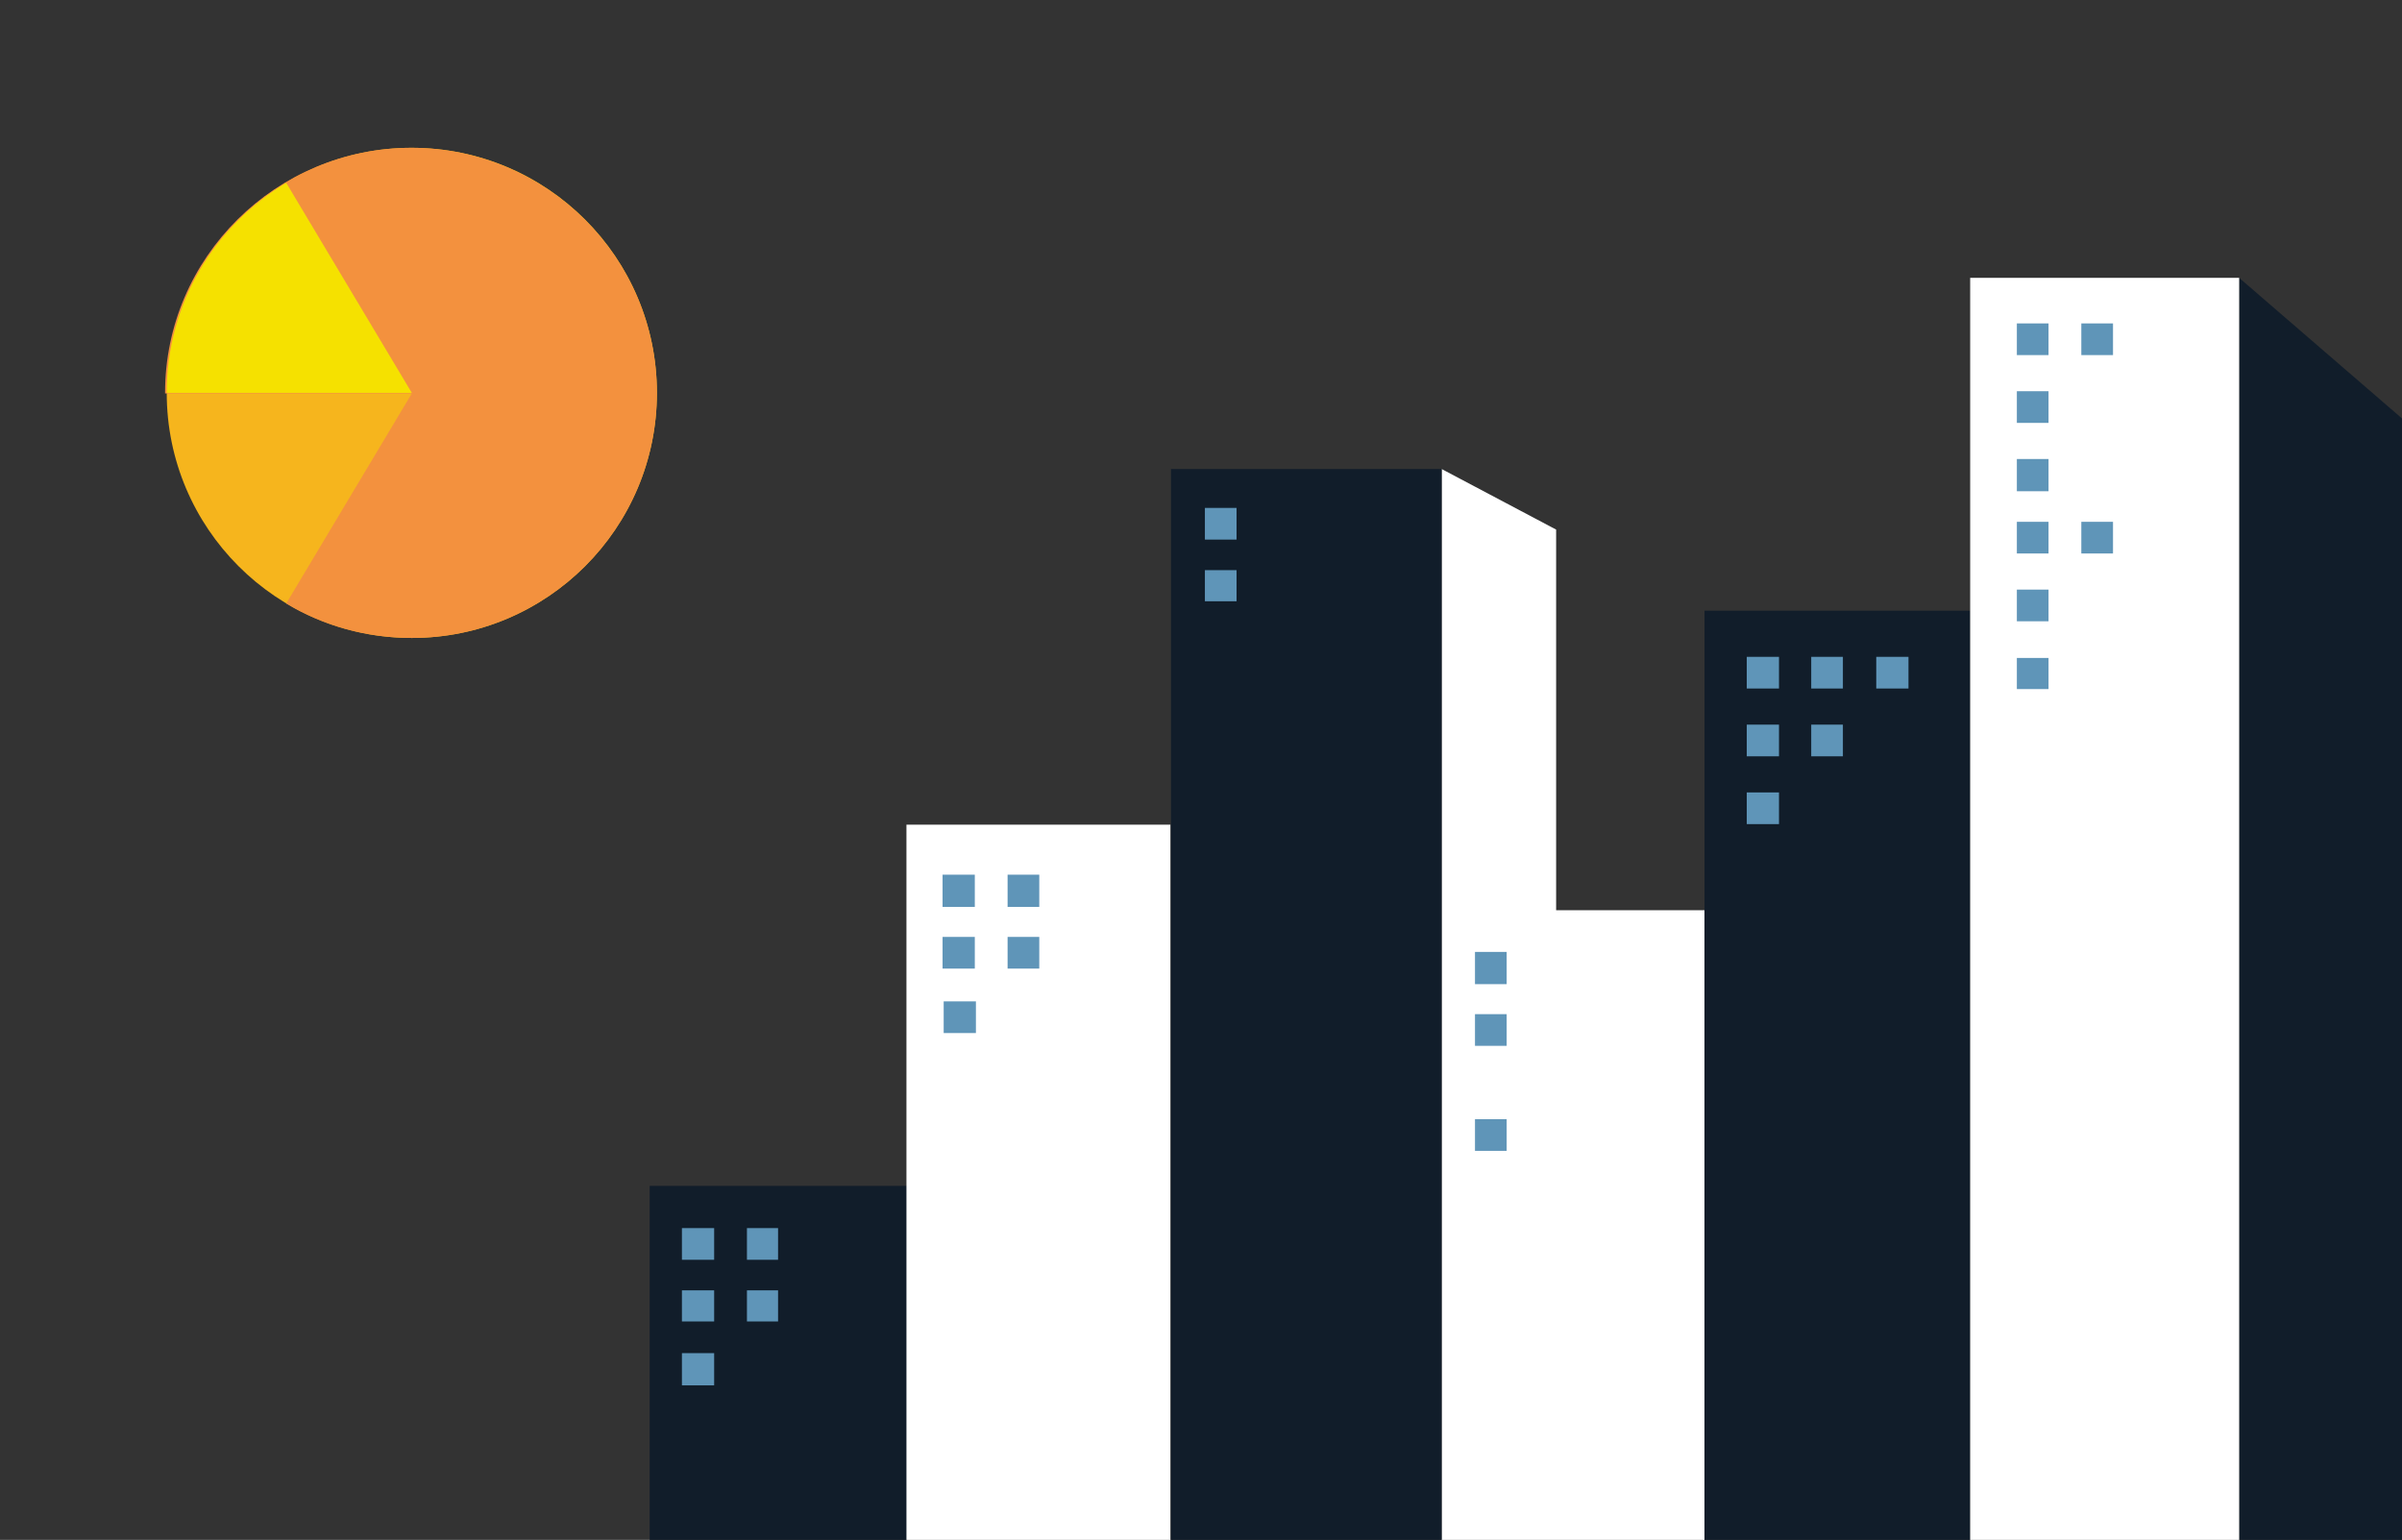 <?xml version="1.0" encoding="utf-8"?>
<!-- Generator: Adobe Illustrator 17.1.0, SVG Export Plug-In . SVG Version: 6.00 Build 0)  -->
<!DOCTYPE svg PUBLIC "-//W3C//DTD SVG 1.1//EN" "http://www.w3.org/Graphics/SVG/1.1/DTD/svg11.dtd">
<svg version="1.1" id="Layer_10_1_" xmlns="http://www.w3.org/2000/svg" xmlns:xlink="http://www.w3.org/1999/xlink" x="0px"
	 y="0px" viewBox="54.1 47.4 432.2 277.1" enable-background="new 54.1 47.4 432.2 277.1" xml:space="preserve">
<rect x="54.1" y="47.4" width="432.2" height="277.1" fill="#333333" stroke="none"/>
<g id="graphic_detail">
	<g>
		<g>
			<g>
				<g>
					<g>
						<g>
							<g>
								<polygon fill="#FFFFFF" points="360.8,324.5 313.5,324.5 313.5,131.8 334.1,142.7 334.1,211.2 360.8,211.2 								"/>
								<polygon fill="#111D2A" points="486.3,122.7 486.3,324.5 457,324.5 457,97.4 								"/>
								<rect x="171" y="260.8" fill="#111D2A" width="46.3" height="63.7"/>
								<rect x="217.2" y="195.8" fill="#FFFFFF" width="47.5" height="128.7"/>
								<polygon fill="#111D2A" points="313.5,131.8 313.5,324.5 264.8,324.5 264.8,131.8 								"/>
								<polygon fill="#111D2A" points="408.6,157.3 408.6,324.5 360.8,324.5 360.8,157.3 								"/>
								<polygon fill="#FFFFFF" points="457,97.4 457,324.5 408.6,324.5 408.6,97.4 								"/>
							</g>
						</g>
					</g>
				</g>
				<g>
					<g>
						<g>
							<polygon fill="#5F95B8" points="223.7,204.8 229.5,204.8 229.5,210.6 223.7,210.6 							"/>
							<path fill="#5F95B8" d="M226.6,207.7"/>
						</g>
					</g>
					<g>
						<g>
							<polygon fill="#5F95B8" points="235.4,204.8 241.1,204.8 241.1,210.6 235.4,210.6 							"/>
							<path fill="#5F95B8" d="M238.3,207.7"/>
						</g>
					</g>
					<g>
						<g>
							<polygon fill="#5F95B8" points="223.7,216 229.5,216 229.5,221.7 223.7,221.7 							"/>
							<path fill="#5F95B8" d="M226.6,218.9"/>
						</g>
					</g>
					<g>
						<g>
							<polygon fill="#5F95B8" points="235.4,216 241.1,216 241.1,221.7 235.4,221.7 							"/>
							<path fill="#5F95B8" d="M238.3,218.9"/>
						</g>
					</g>
					<g>
						<g>
							<polygon fill="#5F95B8" points="223.9,227.6 229.7,227.6 229.7,233.3 223.9,233.3 							"/>
							<path fill="#5F95B8" d="M226.8,230.4"/>
						</g>
					</g>
				</g>
				<g>
					<g>
						<g>
							<polygon fill="#5F95B8" points="270.9,138.8 276.6,138.8 276.6,144.5 270.9,144.5 							"/>
							<path fill="#5F95B8" d="M273.7,141.6"/>
						</g>
					</g>
					<g>
						<g>
							<polygon fill="#5F95B8" points="270.9,150 276.6,150 276.6,155.6 270.9,155.6 							"/>
							<path fill="#5F95B8" d="M273.7,152.8"/>
						</g>
					</g>
				</g>
				<g>
					<g>
						<g>
							<polygon fill="#5F95B8" points="319.5,218.7 325.2,218.7 325.2,224.5 319.5,224.5 							"/>
							<path fill="#5F95B8" d="M322.3,221.6"/>
						</g>
					</g>
					<g>
						<g>
							<polygon fill="#5F95B8" points="319.5,229.9 325.2,229.9 325.2,235.6 319.5,235.6 							"/>
							<path fill="#5F95B8" d="M322.3,232.8"/>
						</g>
					</g>
				</g>
				<g>
					<g>
						<g>
							<polygon fill="#5F95B8" points="319.5,248.8 325.2,248.8 325.2,254.5 319.5,254.5 							"/>
							<path fill="#5F95B8" d="M322.3,251.6"/>
						</g>
					</g>
				</g>
				<g>
					<g>
						<g>
							<g>
								<polygon fill="#5F95B8" points="368.4,165.6 374.2,165.6 374.2,171.3 368.4,171.3 								"/>
								<path fill="#5F95B8" d="M371.2,168.4"/>
							</g>
						</g>
						<g>
							<g>
								<polygon fill="#5F95B8" points="380,165.6 385.7,165.6 385.7,171.3 380,171.3 								"/>
								<path fill="#5F95B8" d="M382.9,168.4"/>
							</g>
						</g>
						<g>
							<g>
								<polygon fill="#5F95B8" points="368.4,177.8 374.2,177.8 374.2,183.5 368.4,183.5 								"/>
								<path fill="#5F95B8" d="M371.2,180.6"/>
							</g>
						</g>
						<g>
							<g>
								<polygon fill="#5F95B8" points="380,177.8 385.7,177.8 385.7,183.5 380,183.5 								"/>
								<path fill="#5F95B8" d="M382.9,180.6"/>
							</g>
						</g>
						<g>
							<g>
								<polygon fill="#5F95B8" points="368.4,190 374.2,190 374.2,195.7 368.4,195.7 								"/>
								<path fill="#5F95B8" d="M371.2,192.9"/>
							</g>
						</g>
					</g>
					<g>
						<g>
							<polygon fill="#5F95B8" points="391.7,165.6 397.5,165.6 397.5,171.3 391.7,171.3 							"/>
							<path fill="#5F95B8" d="M394.6,168.4"/>
						</g>
					</g>
				</g>
				<g>
					<g>
						<g>
							<g>
								<polygon fill="#5F95B8" points="417,105.6 422.7,105.6 422.7,111.3 417,111.3 								"/>
								<path fill="#5F95B8" d="M419.8,108.5"/>
							</g>
						</g>
						<g>
							<g>
								<polygon fill="#5F95B8" points="428.6,105.6 434.3,105.6 434.3,111.3 428.6,111.3 								"/>
								<path fill="#5F95B8" d="M431.5,108.5"/>
							</g>
						</g>
						<g>
							<g>
								<polygon fill="#5F95B8" points="417,117.8 422.7,117.8 422.7,123.5 417,123.5 								"/>
								<path fill="#5F95B8" d="M419.8,120.7"/>
							</g>
						</g>
						<g>
							<g>
								<polygon fill="#5F95B8" points="417,130 422.7,130 422.7,135.8 417,135.8 								"/>
								<path fill="#5F95B8" d="M419.8,132.9"/>
							</g>
						</g>
					</g>
				</g>
				<g>
					<g>
						<g>
							<g>
								<polygon fill="#5F95B8" points="417,141.3 422.7,141.3 422.7,147 417,147 								"/>
								<path fill="#5F95B8" d="M419.8,144.1"/>
							</g>
						</g>
						<g>
							<g>
								<polygon fill="#5F95B8" points="428.6,141.3 434.3,141.3 434.3,147 428.6,147 								"/>
								<path fill="#5F95B8" d="M431.5,144.1"/>
							</g>
						</g>
						<g>
							<g>
								<polygon fill="#5F95B8" points="417,153.5 422.7,153.5 422.7,159.2 417,159.2 								"/>
								<path fill="#5F95B8" d="M419.8,156.4"/>
							</g>
						</g>
						<g>
							<g>
								<polygon fill="#5F95B8" points="417,165.8 422.7,165.8 422.7,171.4 417,171.4 								"/>
								<path fill="#5F95B8" d="M419.8,168.6"/>
							</g>
						</g>
					</g>
				</g>
				<g>
					<g>
						<g>
							<polygon fill="#5F95B8" points="176.8,268.4 182.6,268.4 182.6,274.1 176.8,274.1 							"/>
							<path fill="#5F95B8" d="M179.7,271.3"/>
						</g>
					</g>
					<g>
						<g>
							<polygon fill="#5F95B8" points="188.5,268.4 194.1,268.4 194.1,274.1 188.5,274.1 							"/>
							<path fill="#5F95B8" d="M191.3,271.3"/>
						</g>
					</g>
					<g>
						<g>
							<polygon fill="#5F95B8" points="176.8,279.6 182.6,279.6 182.6,285.2 176.8,285.2 							"/>
							<path fill="#5F95B8" d="M179.7,282.4"/>
						</g>
					</g>
					<g>
						<g>
							<polygon fill="#5F95B8" points="188.5,279.6 194.1,279.6 194.1,285.2 188.5,285.2 							"/>
							<path fill="#5F95B8" d="M191.3,282.4"/>
						</g>
					</g>
					<g>
						<g>
							<polygon fill="#5F95B8" points="176.8,290.9 182.6,290.9 182.6,296.7 176.8,296.7 							"/>
							<path fill="#5F95B8" d="M179.7,293.8"/>
						</g>
					</g>
				</g>
			</g>
			<g>
				<ellipse fill="#F6B51D" cx="128.2" cy="118.1" rx="44.1" ry="44.1"/>
				<path fill="#F6B51D" d="M128.2,118.1"/>
			</g>
			<path fill="#F3913E" d="M128.1,74c-24.3,0-44.3,19.7-44.3,44.1V118v0.2h44.4L105.6,156c6.6,4,14.4,6.2,22.6,6.2
				c24.3,0,44.1-19.7,44.1-44.1S152.4,74,128.1,74z"/>
			<path fill="#F5E100" d="M128.2,118.1H84.1c0-16.1,8.6-30.1,21.5-37.8"/>
		</g>
	</g>
</g>
</svg>
